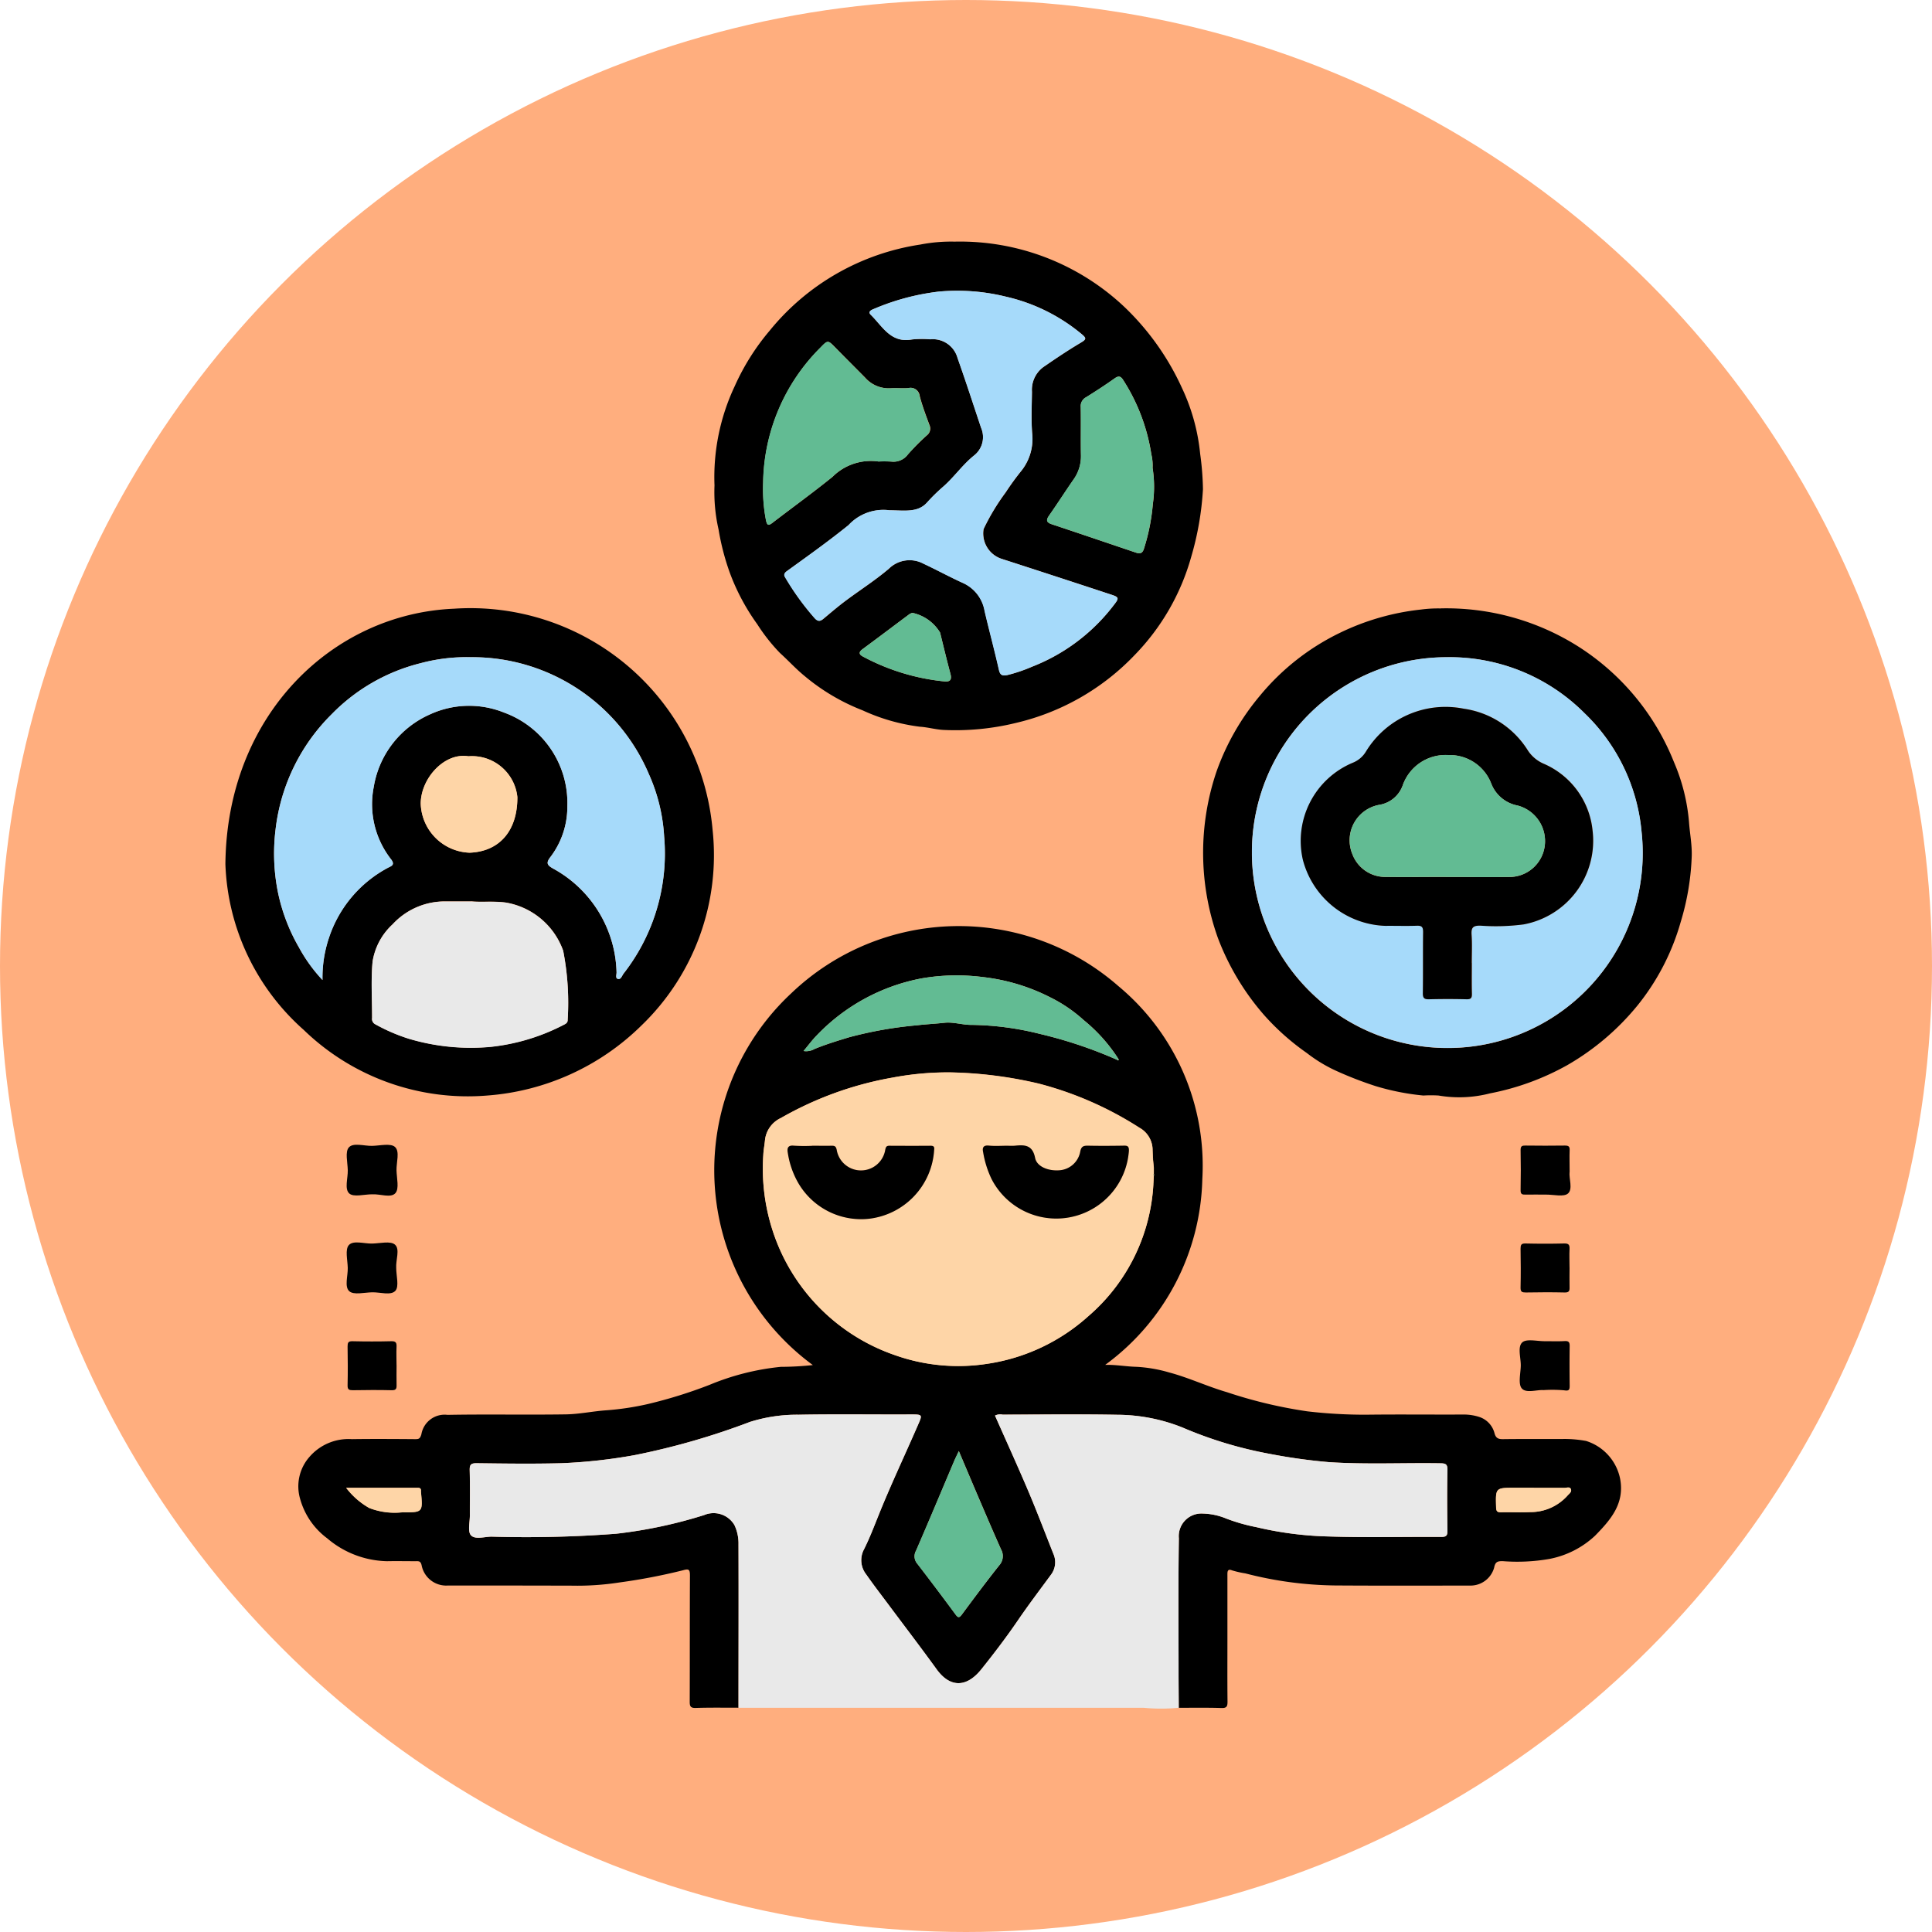 <svg xmlns="http://www.w3.org/2000/svg" xmlns:xlink="http://www.w3.org/1999/xlink" width="120" height="120" viewBox="0 0 120 120">
  <defs>
    <clipPath id="clip-path">
      <rect id="Rectangle_378429" data-name="Rectangle 378429" width="91.079" height="91.132" fill="none"/>
    </clipPath>
  </defs>
  <g id="Group_1074356" data-name="Group 1074356" transform="translate(-180 -24316)">
    <circle id="Ellipse_5982" data-name="Ellipse 5982" cx="60" cy="60" r="60" transform="translate(180 24316)" fill="#ffae7e"/>
    <g id="Group_1074784" data-name="Group 1074784" transform="translate(194 24331)">
      <g id="Group_1074783" data-name="Group 1074783" clip-path="url(#clip-path)">
        <path id="Path_824203" data-name="Path 824203" d="M39.283,160.584c-.885,0-1.771-.014-2.656.014-.334.011-.375-.114-.374-.4.01-2.608,0-5.217.014-7.825,0-.377-.071-.431-.431-.326a36.208,36.208,0,0,1-3.941.756,17.187,17.187,0,0,1-2.986.2q-3.842-.01-7.684-.008a1.552,1.552,0,0,1-1.617-1.222c-.061-.325-.2-.288-.4-.289-.585,0-1.17-.012-1.754,0a5.908,5.908,0,0,1-3.725-1.427,4.557,4.557,0,0,1-1.67-2.429,2.766,2.766,0,0,1,.586-2.635,3.2,3.2,0,0,1,2.621-1.09c1.312-.019,2.624-.01,3.937,0,.222,0,.3-.022.383-.3a1.461,1.461,0,0,1,1.622-1.208c2.45-.046,4.9.006,7.351-.031.85-.013,1.7-.2,2.547-.255a17.258,17.258,0,0,0,2.529-.382,29.091,29.091,0,0,0,3.857-1.2,15.52,15.52,0,0,1,4.424-1.115,18.917,18.917,0,0,0,1.984-.11,15.019,15.019,0,0,1-1.356-23.077,15.049,15.049,0,0,1,20.334-.461,14.5,14.5,0,0,1,5.213,11.994,14.711,14.711,0,0,1-6.033,11.532c.676-.018,1.309.107,1.951.121a8.915,8.915,0,0,1,2.028.351c1.223.326,2.37.872,3.584,1.224a28.856,28.856,0,0,0,4.993,1.19,30.885,30.885,0,0,0,3.611.209c2.039-.027,4.079,0,6.118-.011a3.156,3.156,0,0,1,.918.14,1.436,1.436,0,0,1,.983,1.038c.086.3.246.356.535.351,1.28-.018,2.561,0,3.842-.011a7.408,7.408,0,0,1,1.306.123,3.1,3.1,0,0,1,2.112,2.336c.3,1.561-.594,2.568-1.555,3.551a5.714,5.714,0,0,1-2.837,1.441,11.588,11.588,0,0,1-2.906.137c-.307,0-.453.035-.525.408a1.523,1.523,0,0,1-1.531,1.109c-2.783.005-5.565.012-8.347-.006a23.167,23.167,0,0,1-5.569-.749,6.063,6.063,0,0,1-.842-.192c-.3-.121-.277.133-.277.326q0,2.016,0,4.032c0,1.265-.008,2.529.006,3.794,0,.288-.041.412-.375.4-.884-.028-1.77-.012-2.655-.014,0-.743-.011-1.486-.011-2.228,0-2.767-.023-5.534.019-8.3a1.406,1.406,0,0,1,1.491-1.535,4.013,4.013,0,0,1,1.444.307,11.378,11.378,0,0,0,1.879.537,21.609,21.609,0,0,0,4.518.579c2.321.077,4.647.013,6.971.028.324,0,.384-.1.38-.4-.016-1.249-.024-2.5,0-3.746.008-.376-.116-.422-.449-.427-2.3-.036-4.6.079-6.907-.071a35.448,35.448,0,0,1-3.677-.513,25.374,25.374,0,0,1-5.43-1.641,11.036,11.036,0,0,0-4.056-.789c-2.37-.044-4.742-.013-7.114-.009a.708.708,0,0,0-.469.06c.7,1.581,1.414,3.147,2.086,4.732.539,1.269,1.026,2.559,1.534,3.841a1.286,1.286,0,0,1-.143,1.31c-.69.943-1.4,1.872-2.057,2.838-.712,1.042-1.479,2.049-2.269,3.035-.905,1.131-1.929,1.173-2.778,0-1-1.379-2.035-2.732-3.053-4.1-.444-.595-.9-1.183-1.321-1.791a1.426,1.426,0,0,1-.131-1.569c.337-.675.609-1.383.89-2.084.743-1.858,1.6-3.665,2.4-5.5.346-.8.4-.787-.48-.783-2.292.009-4.585-.027-6.877.017a9.747,9.747,0,0,0-3.022.447,44.886,44.886,0,0,1-7.125,2.055,32.8,32.8,0,0,1-4.587.51c-1.754.046-3.51.023-5.264,0-.366,0-.441.1-.432.444.025.932.006,1.865.01,2.8,0,.424-.146,1,.069,1.233.25.276.832.091,1.267.083a73.954,73.954,0,0,0,7.744-.18,29.086,29.086,0,0,0,5.471-1.16,1.5,1.5,0,0,1,1.884.624,2.668,2.668,0,0,1,.251,1.191c.011,3.383,0,6.766,0,10.149m23.505-40.245c.034.033.079.065.108.012.012-.021-.028-.072-.045-.109a10.161,10.161,0,0,0-2.127-2.365,9.037,9.037,0,0,0-2.081-1.416,12.2,12.2,0,0,0-4.169-1.255,12.751,12.751,0,0,0-3.819.081,12.13,12.13,0,0,0-6.5,3.528c-.288.291-.533.626-.832.982a1.035,1.035,0,0,0,.684-.127c.7-.287,1.424-.507,2.147-.727a24.6,24.6,0,0,1,4.208-.743c.567-.069,1.14-.093,1.71-.157s1.144.143,1.715.131a18.225,18.225,0,0,1,4.189.554,27.5,27.5,0,0,1,4.815,1.611m2.235,6.137q-.011-.26-.021-.521a1.581,1.581,0,0,0-.82-1.4,21.59,21.59,0,0,0-6.249-2.738,25.977,25.977,0,0,0-5.494-.695,18.508,18.508,0,0,0-3.591.324,21.4,21.4,0,0,0-6.932,2.509,1.718,1.718,0,0,0-.992,1.414c-.03.295-.09.589-.1.881a12.446,12.446,0,0,0,.557,4.63,12.131,12.131,0,0,0,7.608,7.8,11.754,11.754,0,0,0,5.757.54,12,12,0,0,0,6.265-2.954,11.655,11.655,0,0,0,4.043-8.241l.023-.014-.021-.018q.013-.236.025-.471c.006-.009.018-.018.017-.026a.287.287,0,0,0-.017-.058c0-.128,0-.255,0-.382v-.01l-.054-.554.02-.008-.02-.01M52.965,144.647c-.133.285-.217.451-.289.62-.787,1.856-1.562,3.717-2.367,5.565a.707.707,0,0,0,.086.815q1.2,1.557,2.365,3.139c.159.215.232.23.4.006.761-1.027,1.525-2.053,2.32-3.054a.856.856,0,0,0,.106-1c-.449-1.006-.883-2.02-1.317-3.033-.42-.98-.834-1.962-1.3-3.062m35.723,2.282H87.5c-1.207,0-1.2,0-1.164,1.216.007.26.09.313.326.307.6-.016,1.2.019,1.8-.013a3.074,3.074,0,0,0,2.3-1.014c.1-.118.275-.227.227-.389-.06-.2-.271-.1-.413-.1-.631-.011-1.263,0-1.894-.005m-73.768,0a4.728,4.728,0,0,0,1.433,1.249,4.362,4.362,0,0,0,2.062.265c1.265.011,1.265,0,1.147-1.273a.283.283,0,0,1,0-.047c.012-.139-.047-.2-.19-.2-1.446,0-2.893,0-4.452,0" transform="translate(-7.413 -69.515)"/>
        <path id="Path_824204" data-name="Path 824204" d="M56.622,210.175c0-3.383.014-6.766,0-10.149a2.658,2.658,0,0,0-.251-1.191,1.5,1.5,0,0,0-1.884-.624,29.08,29.08,0,0,1-5.471,1.16,73.851,73.851,0,0,1-7.743.179c-.436.008-1.017.192-1.267-.083-.215-.237-.067-.809-.069-1.233,0-.933.015-1.866-.01-2.8-.009-.345.065-.449.431-.444,1.754.022,3.51.046,5.264,0a32.81,32.81,0,0,0,4.587-.51,44.92,44.92,0,0,0,7.125-2.055,9.738,9.738,0,0,1,3.022-.447c2.292-.043,4.584-.007,6.877-.017.883,0,.825-.013.48.783-.8,1.834-1.654,3.641-2.4,5.5-.281.7-.553,1.409-.89,2.084a1.426,1.426,0,0,0,.131,1.569c.425.608.877,1.2,1.321,1.791,1.018,1.365,2.054,2.718,3.053,4.1.849,1.171,1.873,1.128,2.778,0,.789-.986,1.556-1.993,2.268-3.035.66-.966,1.367-1.9,2.057-2.838a1.285,1.285,0,0,0,.143-1.31c-.508-1.282-1-2.572-1.534-3.841-.672-1.584-1.387-3.151-2.086-4.732a.706.706,0,0,1,.469-.06c2.372,0,4.743-.035,7.114.009a11.031,11.031,0,0,1,4.056.789,25.343,25.343,0,0,0,5.43,1.641,35.267,35.267,0,0,0,3.677.513c2.3.15,4.605.035,6.907.071.333,0,.458.051.449.427-.028,1.249-.02,2.5,0,3.746,0,.3-.056.4-.38.4-2.324-.016-4.65.049-6.971-.028a21.637,21.637,0,0,1-4.518-.579,11.338,11.338,0,0,1-1.879-.537,4.024,4.024,0,0,0-1.444-.307,1.406,1.406,0,0,0-1.491,1.535c-.042,2.766-.018,5.533-.018,8.3,0,.743.007,1.486.011,2.228a11.292,11.292,0,0,1-2.184,0q-12.58,0-25.159,0" transform="translate(-24.752 -119.107)" fill="#e9e9e9"/>
        <path id="Path_824205" data-name="Path 824205" d="M80.012,15.127A13.234,13.234,0,0,1,81.267,8.99a14.425,14.425,0,0,1,2.172-3.452A14.908,14.908,0,0,1,92.79.191,10,10,0,0,1,94.923.008a14.867,14.867,0,0,1,10.568,4.074,16.276,16.276,0,0,1,3.561,5.025,12.418,12.418,0,0,1,1.127,4.087,18.127,18.127,0,0,1,.173,2.188,18.663,18.663,0,0,1-.737,4.23,14.219,14.219,0,0,1-3.511,6.079A14.858,14.858,0,0,1,98.743,29.9a15.8,15.8,0,0,1-4.5.438c-.482-.023-1-.173-1.475-.2a12.07,12.07,0,0,1-3.562-1.02,12.776,12.776,0,0,1-3.59-2.124c-.55-.448-1.017-.967-1.538-1.436a11.359,11.359,0,0,1-1.414-1.794,13.356,13.356,0,0,1-1.721-3.247,15.331,15.331,0,0,1-.677-2.628,10.413,10.413,0,0,1-.252-2.761m10.864,1.565a2.95,2.95,0,0,0-2.531.918c-1.239,1-2.541,1.928-3.833,2.861-.182.132-.194.254-.113.378a16.25,16.25,0,0,0,1.85,2.559c.212.22.351.173.544.013.446-.372.888-.751,1.353-1.1.9-.671,1.846-1.274,2.7-2a1.831,1.831,0,0,1,2.151-.311c.824.386,1.625.825,2.454,1.2a2.332,2.332,0,0,1,1.341,1.737c.286,1.226.616,2.442.893,3.669.078.344.241.366.519.311a9.687,9.687,0,0,0,1.535-.52,11.734,11.734,0,0,0,5.1-3.858c.3-.387.3-.458-.157-.609q-3.406-1.121-6.818-2.226a1.66,1.66,0,0,1-1.138-1.854A13.706,13.706,0,0,1,98.1,15.585,16.6,16.6,0,0,1,99.108,14.2a3.186,3.186,0,0,0,.635-2.308c-.063-.849-.019-1.706-.011-2.559a1.753,1.753,0,0,1,.7-1.528c.768-.532,1.545-1.055,2.349-1.529.359-.212.319-.287.034-.527a11.237,11.237,0,0,0-4.673-2.315,12.639,12.639,0,0,0-4.18-.323,14.623,14.623,0,0,0-4.1,1.1c-.17.069-.31.18-.142.343.728.71,1.239,1.775,2.557,1.532a6.005,6.005,0,0,1,1.136-.009,1.593,1.593,0,0,1,1.7,1.168c.51,1.437.979,2.889,1.463,4.336a1.447,1.447,0,0,1-.434,1.707c-.718.576-1.236,1.338-1.921,1.939a11.159,11.159,0,0,0-1,.98c-.574.645-1.373.5-2.345.487M90.2,13.665a7.581,7.581,0,0,1,.8.005,1.112,1.112,0,0,0,1.028-.448A14.457,14.457,0,0,1,93.2,12.046a.532.532,0,0,0,.162-.661c-.219-.591-.443-1.182-.6-1.789a.565.565,0,0,0-.7-.491c-.36.032-.727-.013-1.089.011a1.958,1.958,0,0,1-1.6-.66C88.743,7.821,88.117,7.2,87.5,6.567c-.432-.438-.447-.454-.891.008a12.074,12.074,0,0,0-3.571,8.391,10.214,10.214,0,0,0,.174,2.344c.073.338.157.352.413.155,1.238-.953,2.507-1.867,3.721-2.85a3.366,3.366,0,0,1,2.856-.95m17.023.4a2.972,2.972,0,0,0-.078-.849A11.848,11.848,0,0,0,105.4,8.606c-.146-.232-.277-.284-.527-.107-.579.411-1.175.8-1.778,1.174a.618.618,0,0,0-.333.608c.019,1-.006,1.992.013,2.987a2.481,2.481,0,0,1-.457,1.51c-.512.74-1,1.5-1.515,2.236-.2.28-.189.432.159.548,1.75.583,3.5,1.178,5.243,1.767.22.074.378.055.473-.217a12.594,12.594,0,0,0,.563-2.81,7.484,7.484,0,0,0-.016-2.237M94.269,27.323c.365.041.5-.087.4-.466-.228-.852-.433-1.71-.645-2.566a2.66,2.66,0,0,0-1.713-1.224.571.571,0,0,0-.249.123c-.95.707-1.894,1.422-2.847,2.125-.231.171-.253.315,0,.455a13.536,13.536,0,0,0,5.055,1.551" transform="translate(-49.634 0)"/>
        <path id="Path_824206" data-name="Path 824206" d="M0,75.939c.086-9.28,6.665-15.551,14.195-15.866A15.1,15.1,0,0,1,30.261,73.82a14.678,14.678,0,0,1-4.422,12.142,15.242,15.242,0,0,1-9.575,4.348,14.645,14.645,0,0,1-11.4-4.077A14.417,14.417,0,0,1,0,75.939m6.029,7.193a7.751,7.751,0,0,1,.4-2.615,7.635,7.635,0,0,1,3.646-4.344c.216-.117.484-.175.217-.532a5.55,5.55,0,0,1-1.08-4.5A5.983,5.983,0,0,1,12.7,66.639a5.812,5.812,0,0,1,4.617-.112,5.976,5.976,0,0,1,3.921,5.819,5.146,5.146,0,0,1-1.049,3.147c-.31.395-.179.523.177.727a7.56,7.56,0,0,1,3.928,6.425c.01.146-.09.373.08.421.195.055.255-.193.353-.324a12.115,12.115,0,0,0,2.523-8.519,11,11,0,0,0-.948-3.877A11.919,11.919,0,0,0,15.24,63.084a11.025,11.025,0,0,0-3.108.37A11.647,11.647,0,0,0,6.6,66.627a12.009,12.009,0,0,0-3.48,7.133,12.2,12.2,0,0,0,.151,3.964,11.509,11.509,0,0,0,1.3,3.391,9.639,9.639,0,0,0,1.458,2.018m9.24-4.881c-.617,0-1.092,0-1.565,0a4.4,4.4,0,0,0-3.317,1.42,3.983,3.983,0,0,0-1.244,2.316c-.108,1.159-.026,2.335-.03,3.5a.369.369,0,0,0,.193.39,11.2,11.2,0,0,0,2.066.894,13.463,13.463,0,0,0,5.111.51,12.738,12.738,0,0,0,4.54-1.373c.123-.061.245-.125.237-.311a16.867,16.867,0,0,0-.28-4.286,4.6,4.6,0,0,0-3.55-2.989c-.773-.106-1.538-.013-2.16-.076m-.185-9.012C13.6,69,12.14,70.613,12.132,72.173a3.148,3.148,0,0,0,3.033,3.055c1.837-.067,2.979-1.339,2.97-3.452a2.835,2.835,0,0,0-3.052-2.536" transform="translate(0 -37.265)"/>
        <path id="Path_824207" data-name="Path 824207" d="M174.755,60.039a15.332,15.332,0,0,1,8.59,2.392,15.151,15.151,0,0,1,5.91,7.165,11.882,11.882,0,0,1,.931,3.723c.05.7.189,1.387.169,2.091a15.857,15.857,0,0,1-.684,4.1,14.567,14.567,0,0,1-2.7,5.211,15.776,15.776,0,0,1-4.359,3.695,16.027,16.027,0,0,1-4.783,1.745,7.633,7.633,0,0,1-3.2.135,7.9,7.9,0,0,0-.944,0,15.161,15.161,0,0,1-2.961-.584,23.145,23.145,0,0,1-2.324-.892,9.214,9.214,0,0,1-1.955-1.166,15.024,15.024,0,0,1-2.668-2.375,15.754,15.754,0,0,1-2.852-4.765,15.715,15.715,0,0,1-.072-10.385,15.226,15.226,0,0,1,2.688-4.674,14.771,14.771,0,0,1,4.952-3.893,15.212,15.212,0,0,1,5.049-1.452,7.985,7.985,0,0,1,1.213-.067m-11.72,15.232a12.144,12.144,0,0,0,12.152,12.072A12.109,12.109,0,0,0,187.24,73.952a11.679,11.679,0,0,0-3.544-7.4,11.821,11.821,0,0,0-8.569-3.479,12.1,12.1,0,0,0-12.091,12.2" transform="translate(-99.278 -37.251)"/>
        <path id="Path_824208" data-name="Path 824208" d="M215.017,149.626c-.042.4.211,1.043-.091,1.318-.262.238-.9.069-1.365.074-.425,0-.851-.007-1.276,0-.2.005-.314-.014-.309-.27q.025-1.248,0-2.5c0-.246.091-.279.3-.276.819.01,1.638.012,2.457,0,.228,0,.3.063.289.29-.017.425,0,.85,0,1.358" transform="translate(-131.529 -91.819)"/>
        <path id="Path_824209" data-name="Path 824209" d="M213.326,182.935c-.421-.04-1.088.213-1.368-.1-.245-.271-.079-.928-.069-1.414s-.213-1.164.089-1.447c.263-.247.924-.072,1.41-.078.41,0,.821.016,1.229-.007.259-.014.312.081.309.32-.013.819-.01,1.639,0,2.459,0,.258-.053.324-.341.279a8.563,8.563,0,0,0-1.256-.015" transform="translate(-131.431 -111.592)"/>
        <path id="Path_824210" data-name="Path 824210" d="M22.922,165.4c0,.488.192,1.146-.05,1.418-.278.311-.948.082-1.447.095s-1.145.178-1.418-.068c-.311-.28-.082-.948-.094-1.447s-.178-1.145.068-1.418c.28-.311.948-.082,1.447-.094s1.14-.177,1.419.068c.321.282.042.95.075,1.448" transform="translate(-12.313 -101.646)"/>
        <path id="Path_824211" data-name="Path 824211" d="M215.016,165.461c0,.411-.011.822,0,1.232.008.231-.036.332-.3.326-.805-.019-1.612-.014-2.417,0-.23,0-.332-.036-.326-.3.019-.805.014-1.612,0-2.417,0-.23.036-.332.3-.326.805.019,1.612.02,2.417,0,.291-.008.335.105.324.354-.019.378,0,.758,0,1.137" transform="translate(-131.528 -101.741)"/>
        <path id="Path_824212" data-name="Path 824212" d="M21.424,150.9c-.488,0-1.146.192-1.417-.05-.311-.278-.082-.948-.094-1.447s-.178-1.145.068-1.417c.28-.311.948-.082,1.447-.094s1.145-.178,1.418.068c.31.281.082.949.094,1.448s.177,1.14-.068,1.419c-.282.321-.95.042-1.448.074" transform="translate(-12.312 -91.72)"/>
        <path id="Path_824213" data-name="Path 824213" d="M23.04,181.459c0,.411-.011.822,0,1.232.008.231-.036.332-.3.326-.805-.019-1.612-.014-2.417,0-.23,0-.332-.036-.326-.3.019-.805.014-1.612,0-2.417,0-.23.036-.332.3-.326.805.019,1.612.02,2.417,0,.291-.008.335.105.324.354-.019.378,0,.758,0,1.137" transform="translate(-12.408 -111.668)"/>
        <path id="Path_824214" data-name="Path 824214" d="M112.236,142.883a11.655,11.655,0,0,1-4.043,8.241,12,12,0,0,1-6.265,2.954,11.758,11.758,0,0,1-5.757-.539,12.132,12.132,0,0,1-7.608-7.8,12.446,12.446,0,0,1-.557-4.63c.011-.291.072-.586.1-.88a1.717,1.717,0,0,1,.992-1.414,21.39,21.39,0,0,1,6.932-2.509,18.508,18.508,0,0,1,3.591-.324,25.977,25.977,0,0,1,5.495.7,21.59,21.59,0,0,1,6.249,2.738,1.581,1.581,0,0,1,.82,1.4q.01.261.021.521l-.017.008.017.011.054.554-.024,0,.025.006c0,.127,0,.255,0,.381-.01.007-.031.017-.03.02a.539.539,0,0,0,.03.064q-.013.236-.025.471l-.025.015Zm-21.2-2.348a10.613,10.613,0,0,1-1.137-.009c-.4-.043-.417.2-.37.448a5.327,5.327,0,0,0,.649,1.868,4.516,4.516,0,0,0,4.378,2.224,4.583,4.583,0,0,0,4.062-4.286c.024-.184-.027-.25-.221-.249-.854.008-1.707.007-2.561,0-.183,0-.218.077-.255.248a1.528,1.528,0,0,1-3.016.005c-.042-.206-.108-.258-.3-.254-.411.009-.822,0-1.233,0m12.159,0c-.395,0-.792.03-1.183-.009s-.4.181-.344.422a6.12,6.12,0,0,0,.526,1.663A4.519,4.519,0,0,0,110.7,141c.072-.535-.126-.47-.452-.466-.679.008-1.358.012-2.037,0-.293-.006-.458.013-.523.388a1.417,1.417,0,0,1-1.28,1.138c-.686.057-1.412-.219-1.52-.768-.162-.821-.66-.819-1.271-.756-.141.014-.284,0-.426,0" transform="translate(-54.597 -84.37)" fill="#fed5a7"/>
        <path id="Path_824215" data-name="Path 824215" d="M114.086,125.355a27.484,27.484,0,0,0-4.815-1.611,18.183,18.183,0,0,0-4.189-.554c-.571.012-1.156-.194-1.715-.131s-1.143.088-1.71.157a24.6,24.6,0,0,0-4.208.743c-.723.219-1.446.439-2.147.727a1.037,1.037,0,0,1-.684.126c.3-.355.543-.691.831-.982a12.132,12.132,0,0,1,6.5-3.528,12.751,12.751,0,0,1,3.819-.081,12.2,12.2,0,0,1,4.169,1.255,9.038,9.038,0,0,1,2.081,1.417,10.153,10.153,0,0,1,2.127,2.365l-.063.1" transform="translate(-58.71 -74.532)" fill="#62bb93"/>
        <path id="Path_824216" data-name="Path 824216" d="M115.541,197.971c.467,1.1.881,2.082,1.3,3.062.435,1.013.868,2.027,1.318,3.033a.856.856,0,0,1-.106,1c-.794,1-1.558,2.027-2.32,3.054-.166.224-.239.209-.4-.006q-1.167-1.581-2.365-3.139a.706.706,0,0,1-.085-.815c.8-1.848,1.58-3.709,2.367-5.565.072-.17.156-.335.289-.62" transform="translate(-69.989 -122.839)" fill="#62bb93"/>
        <path id="Path_824217" data-name="Path 824217" d="M210.305,203.954c.632,0,1.263-.006,1.894,0,.141,0,.353-.1.412.1.048.162-.126.271-.227.389a3.075,3.075,0,0,1-2.3,1.014c-.6.032-1.2,0-1.8.013-.236.006-.32-.046-.326-.307-.033-1.216-.043-1.216,1.164-1.216h1.184" transform="translate(-129.03 -126.54)" fill="#fed5a7"/>
        <path id="Path_824218" data-name="Path 824218" d="M19.782,203.982c1.559,0,3.006,0,4.452,0,.143,0,.2.057.19.2a.283.283,0,0,0,0,.047c.118,1.276.118,1.284-1.147,1.273a4.362,4.362,0,0,1-2.062-.265,4.728,4.728,0,0,1-1.433-1.249" transform="translate(-12.275 -126.568)" fill="#fed5a7"/>
        <path id="Path_824219" data-name="Path 824219" d="M151.9,152.714a.511.511,0,0,1-.03-.064s.019-.014.03-.02a.39.39,0,0,1,.017.058c0,.008-.011.017-.017.026" transform="translate(-94.237 -94.706)" fill="#62bb93"/>
        <path id="Path_824220" data-name="Path 824220" d="M151.776,150.108l-.017-.011.017-.007.02.01Z" transform="translate(-94.165 -93.129)" fill="#62bb93"/>
        <path id="Path_824221" data-name="Path 824221" d="M151.905,151.608l-.025-.006.024,0v.011" transform="translate(-94.241 -94.065)" fill="#62bb93"/>
        <path id="Path_824222" data-name="Path 824222" d="M151.842,154.125l-.023-.019.025-.014.02.019Z" transform="translate(-94.202 -95.613)" fill="#62bb93"/>
        <path id="Path_824223" data-name="Path 824223" d="M145.977,133.664c.017.037.057.088.045.109-.03.052-.074.02-.108-.012l.063-.1" transform="translate(-90.538 -82.937)" fill="#62bb93"/>
        <path id="Path_824224" data-name="Path 824224" d="M98,21.693c.972.009,1.771.158,2.345-.487a11.316,11.316,0,0,1,1-.98c.685-.6,1.2-1.363,1.921-1.939a1.447,1.447,0,0,0,.434-1.707c-.484-1.446-.953-2.9-1.463-4.336a1.593,1.593,0,0,0-1.7-1.168,6,6,0,0,0-1.136.009c-1.318.243-1.829-.822-2.557-1.532-.168-.164-.028-.275.142-.343a14.612,14.612,0,0,1,4.1-1.1,12.637,12.637,0,0,1,4.18.323,11.24,11.24,0,0,1,4.673,2.315c.285.241.325.315-.034.527-.8.474-1.581,1-2.349,1.529a1.755,1.755,0,0,0-.7,1.528c-.008.854-.051,1.711.011,2.559a3.184,3.184,0,0,1-.635,2.308,16.748,16.748,0,0,0-1.011,1.383,13.732,13.732,0,0,0-1.372,2.283,1.66,1.66,0,0,0,1.138,1.854q3.414,1.1,6.819,2.226c.458.151.461.222.158.609a11.733,11.733,0,0,1-5.105,3.858,9.682,9.682,0,0,1-1.534.52c-.278.055-.442.033-.52-.311-.277-1.228-.606-2.444-.893-3.669a2.331,2.331,0,0,0-1.341-1.737c-.828-.376-1.629-.815-2.454-1.2a1.831,1.831,0,0,0-2.151.311c-.85.723-1.8,1.326-2.7,2-.465.348-.907.727-1.353,1.1-.193.161-.332.207-.543-.013a16.253,16.253,0,0,1-1.851-2.559c-.08-.124-.069-.247.113-.378,1.293-.934,2.594-1.859,3.833-2.862A2.95,2.95,0,0,1,98,21.693" transform="translate(-56.762 -5.001)" fill="#a6dafa"/>
        <path id="Path_824225" data-name="Path 824225" d="M95.167,23.858a3.365,3.365,0,0,0-2.856.95c-1.213.983-2.483,1.9-3.721,2.85-.256.2-.34.183-.413-.155A10.235,10.235,0,0,1,88,25.159a12.071,12.071,0,0,1,3.571-8.391c.443-.463.459-.446.891-.008.621.63,1.247,1.254,1.864,1.888a1.959,1.959,0,0,0,1.6.66c.362-.024.728.021,1.089-.011a.564.564,0,0,1,.7.491c.161.607.385,1.2.6,1.789a.532.532,0,0,1-.162.661A14.518,14.518,0,0,0,97,23.415a1.112,1.112,0,0,1-1.027.448,7.589,7.589,0,0,0-.8-.005" transform="translate(-54.604 -10.192)" fill="#62bb93"/>
        <path id="Path_824226" data-name="Path 824226" d="M141.028,27.788a7.485,7.485,0,0,1,.015,2.237,12.566,12.566,0,0,1-.563,2.809c-.094.272-.253.291-.473.217-1.748-.589-3.493-1.184-5.243-1.767-.349-.116-.355-.268-.159-.548.517-.737,1-1.5,1.515-2.236a2.481,2.481,0,0,0,.458-1.51c-.019-1,.006-1.992-.013-2.987a.619.619,0,0,1,.333-.609c.6-.375,1.2-.762,1.778-1.174.25-.177.381-.126.527.107a11.848,11.848,0,0,1,1.746,4.611,2.957,2.957,0,0,1,.078.849" transform="translate(-83.441 -13.723)" fill="#62bb93"/>
        <path id="Path_824227" data-name="Path 824227" d="M109.046,65.034a13.536,13.536,0,0,1-5.055-1.551c-.256-.14-.235-.285,0-.455.953-.7,1.9-1.418,2.847-2.125a.571.571,0,0,1,.249-.123A2.66,2.66,0,0,1,108.8,62c.212.856.416,1.714.645,2.566.1.378-.03.506-.4.466" transform="translate(-64.411 -37.712)" fill="#62bb93"/>
        <path id="Path_824228" data-name="Path 824228" d="M10.971,88.071a9.631,9.631,0,0,1-1.458-2.018,11.486,11.486,0,0,1-1.3-3.391A12.181,12.181,0,0,1,8.06,78.7a12.007,12.007,0,0,1,3.48-7.133,11.652,11.652,0,0,1,5.534-3.173,11.042,11.042,0,0,1,3.108-.37,11.919,11.919,0,0,1,11.064,7.262,10.993,10.993,0,0,1,.948,3.877A12.116,12.116,0,0,1,29.67,87.68c-.1.131-.158.379-.353.324-.169-.048-.069-.275-.079-.421a7.56,7.56,0,0,0-3.928-6.425c-.356-.2-.488-.332-.177-.727a5.144,5.144,0,0,0,1.048-3.146,5.974,5.974,0,0,0-3.921-5.819,5.81,5.81,0,0,0-4.617.112,5.984,5.984,0,0,0-3.485,4.505,5.552,5.552,0,0,0,1.08,4.5c.267.356,0,.415-.217.531a7.639,7.639,0,0,0-3.646,4.345,7.749,7.749,0,0,0-.4,2.615" transform="translate(-4.942 -42.203)" fill="#a6dafa"/>
        <path id="Path_824229" data-name="Path 824229" d="M30.124,108c.622.062,1.387-.03,2.16.076a4.6,4.6,0,0,1,3.55,2.989,16.87,16.87,0,0,1,.28,4.287c.008.186-.115.249-.237.311a12.753,12.753,0,0,1-4.54,1.373,13.472,13.472,0,0,1-5.111-.511,11.2,11.2,0,0,1-2.066-.895.368.368,0,0,1-.193-.39c0-1.169-.079-2.345.03-3.5a3.981,3.981,0,0,1,1.244-2.316,4.4,4.4,0,0,1,3.316-1.42c.474,0,.948,0,1.566,0" transform="translate(-14.855 -67.01)" fill="#e9e9e9"/>
        <path id="Path_824230" data-name="Path 824230" d="M34.919,84.211a2.835,2.835,0,0,1,3.052,2.536c.009,2.114-1.132,3.386-2.97,3.452a3.148,3.148,0,0,1-3.033-3.055c.008-1.56,1.465-3.177,2.951-2.934" transform="translate(-19.836 -52.237)" fill="#fed5a7"/>
        <path id="Path_824231" data-name="Path 824231" d="M168,80.231a12.1,12.1,0,0,1,12.091-12.2,11.822,11.822,0,0,1,8.57,3.479,11.677,11.677,0,0,1,3.544,7.4A12.108,12.108,0,0,1,180.148,92.3,12.144,12.144,0,0,1,168,80.231m13.66,6.8c0-.585.03-1.172-.01-1.754-.03-.439.069-.584.547-.575a13.284,13.284,0,0,0,2.684-.077,5.288,5.288,0,0,0,4.282-5.838,5.063,5.063,0,0,0-3.06-4.153,2.229,2.229,0,0,1-.954-.808,5.63,5.63,0,0,0-3.993-2.6,5.783,5.783,0,0,0-6.079,2.68,1.673,1.673,0,0,1-.8.675,5.26,5.26,0,0,0-3.11,6.019,5.485,5.485,0,0,0,5.137,4.115c.648-.011,1.3.016,1.944-.008.311-.012.394.08.39.39-.018,1.264,0,2.529-.016,3.794,0,.318.092.393.394.384q1.161-.031,2.323,0c.282.007.338-.094.331-.35-.016-.632-.005-1.265-.005-1.9" transform="translate(-104.239 -42.211)" fill="#a6dafa"/>
        <path id="Path_824232" data-name="Path 824232" d="M93.514,147.97c.411,0,.822.006,1.233,0,.189,0,.254.047.3.254a1.528,1.528,0,0,0,3.016-.005c.037-.171.073-.249.255-.248.854.005,1.707.007,2.561,0,.194,0,.245.065.221.249a4.583,4.583,0,0,1-4.062,4.286,4.517,4.517,0,0,1-4.378-2.224,5.332,5.332,0,0,1-.649-1.868c-.047-.253-.027-.491.37-.448a10.819,10.819,0,0,0,1.137.009" transform="translate(-57.078 -91.805)"/>
        <path id="Path_824233" data-name="Path 824233" d="M125.513,147.947a4.088,4.088,0,0,0,.426,0c.611-.063,1.11-.065,1.271.756.108.549.834.826,1.52.768a1.416,1.416,0,0,0,1.28-1.138c.065-.375.23-.394.523-.388.679.014,1.358.01,2.037,0,.327,0,.524-.069.452.466a4.519,4.519,0,0,1-8.511,1.613,6.12,6.12,0,0,1-.526-1.663c-.055-.241-.033-.46.344-.422s.789.009,1.183.008" transform="translate(-76.918 -91.783)"/>
        <path id="Path_824234" data-name="Path 824234" d="M186.615,92.116c0,.632-.011,1.265.006,1.9.006.256-.049.357-.331.35q-1.161-.03-2.323,0c-.3.008-.4-.066-.394-.384.019-1.265,0-2.529.016-3.794,0-.31-.079-.4-.39-.39-.647.024-1.3,0-1.944.008a5.485,5.485,0,0,1-5.137-4.115,5.26,5.26,0,0,1,3.11-6.019,1.673,1.673,0,0,0,.8-.675,5.784,5.784,0,0,1,6.08-2.68,5.63,5.63,0,0,1,3.992,2.6,2.229,2.229,0,0,0,.954.808,5.064,5.064,0,0,1,3.06,4.153,5.288,5.288,0,0,1-4.282,5.838,13.284,13.284,0,0,1-2.684.077c-.478-.009-.577.136-.547.575.04.582.01,1.169.01,1.754m-1.585-5.351v0c1.3,0,2.592.015,3.887,0a2.215,2.215,0,0,0,2.236-1.976,2.284,2.284,0,0,0-1.7-2.464,2.195,2.195,0,0,1-1.641-1.395,2.766,2.766,0,0,0-2.654-1.737,2.818,2.818,0,0,0-2.819,1.846,1.86,1.86,0,0,1-1.428,1.238,2.238,2.238,0,0,0-1.716,3.057,2.181,2.181,0,0,0,2.092,1.428c1.248.019,2.5,0,3.745,0" transform="translate(-109.198 -47.299)"/>
        <path id="Path_824235" data-name="Path 824235" d="M190.011,91.609c-1.248,0-2.5.015-3.745,0a2.181,2.181,0,0,1-2.092-1.428,2.238,2.238,0,0,1,1.716-3.057,1.86,1.86,0,0,0,1.428-1.238,2.818,2.818,0,0,1,2.819-1.846,2.766,2.766,0,0,1,2.654,1.737,2.195,2.195,0,0,0,1.641,1.395,2.284,2.284,0,0,1,1.7,2.464,2.215,2.215,0,0,1-2.236,1.976c-1.3.02-2.591,0-3.887,0Z" transform="translate(-114.179 -52.143)" fill="#62bb93"/>
      </g>
    </g>
  </g>
</svg>
